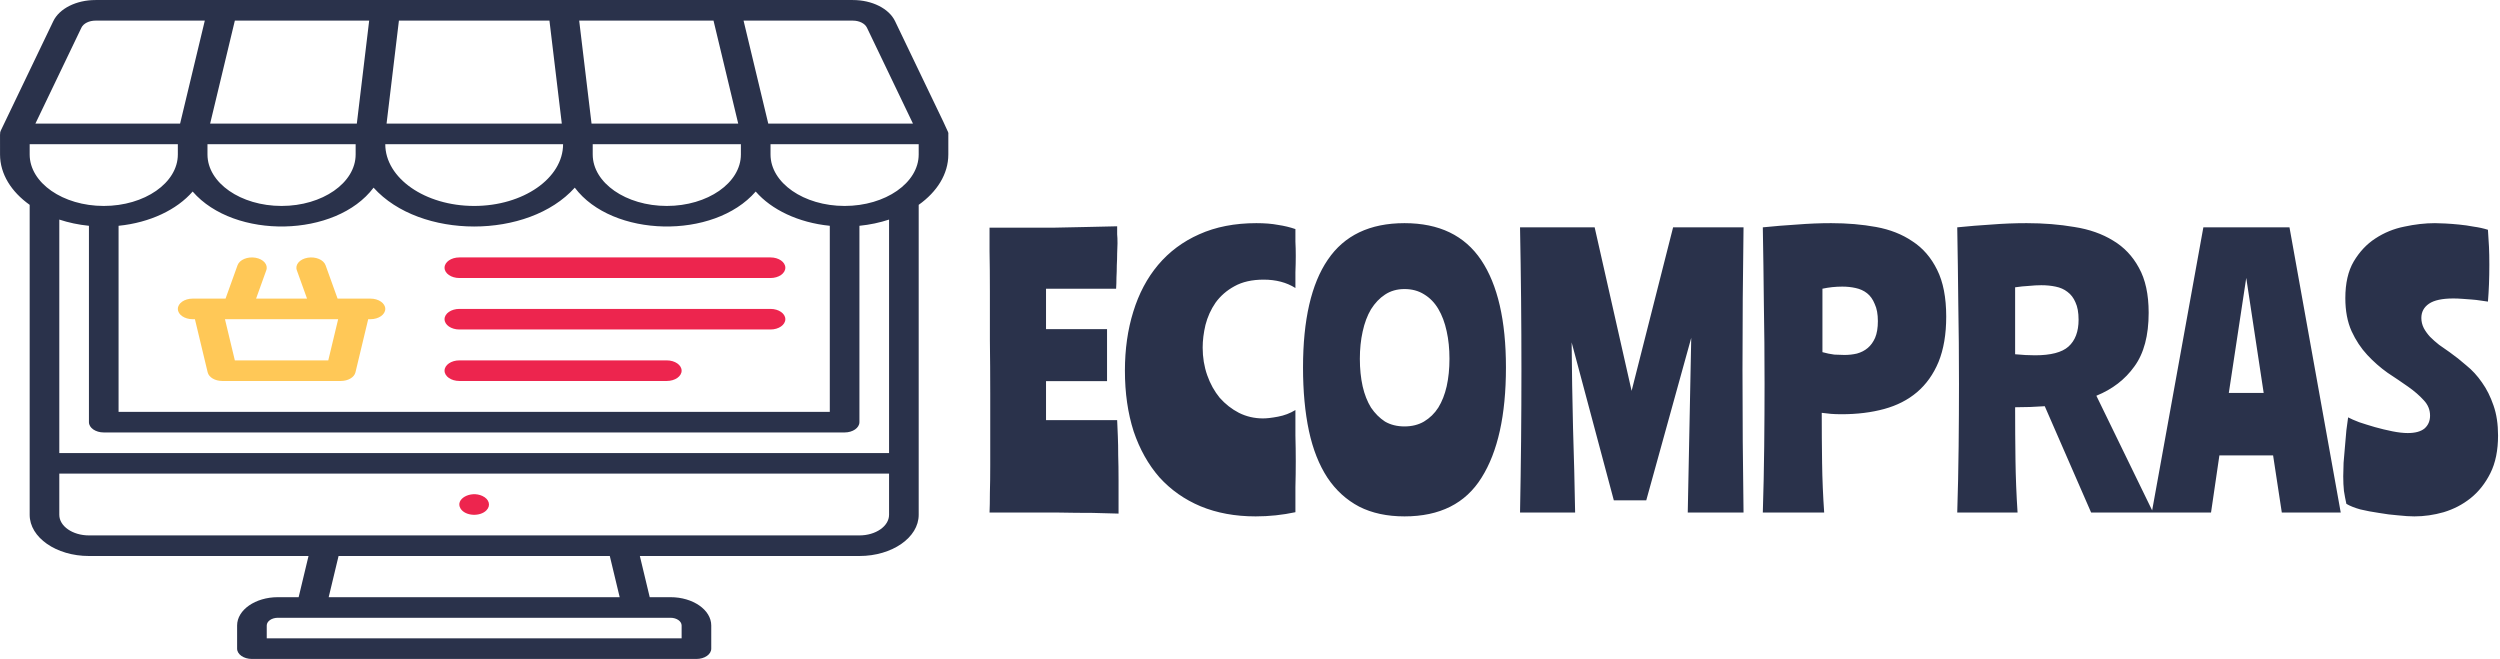 <svg width="717" height="189" viewBox="0 0 717 189" fill="none" xmlns="http://www.w3.org/2000/svg">
<g clip-path="url(#clip0)">
<path d="M271.98 38.396C271.98 37.707 273.195 40.449 256.701 6.067C254.963 2.444 250.103 0.009 244.606 0.009C174.216 0.009 68.968 0.009 27.383 0.009C21.887 0.009 17.027 2.444 15.288 6.067C-1.992 42.089 0.458 36.969 0.221 37.48C-0.07 38.098 0.01 37.912 0.01 44.301C0.01 49.919 3.257 55.018 8.509 58.747V147.649C8.509 154.162 16.134 159.461 25.507 159.461H88.483L85.65 171.272H79.689C73.246 171.272 68.003 174.915 68.003 179.392V186.036C68.003 187.667 69.906 188.989 72.253 188.989H199.739C202.086 188.989 203.988 187.667 203.988 186.036V179.392C203.988 174.915 198.746 171.272 192.302 171.272H186.341L183.508 159.461H246.484C255.857 159.461 263.482 154.162 263.482 147.649C263.482 143.409 263.482 62.659 263.482 58.747C268.735 55.018 271.981 49.919 271.981 44.301V38.396H271.98ZM248.638 7.934L261.835 35.443H220.336L213.254 5.915H244.607C246.439 5.915 248.059 6.726 248.638 7.934ZM254.982 62.973V129.933H17.008V62.973C19.651 63.847 22.508 64.457 25.507 64.757V121.075C25.507 122.705 27.41 124.027 29.757 124.027H242.234C244.58 124.027 246.483 122.705 246.483 121.075V64.757C249.483 64.457 252.34 63.847 254.982 62.973V62.973ZM8.509 41.349H51.005V44.301C51.005 52.442 41.473 59.065 29.757 59.065C18.041 59.065 8.509 52.442 8.509 44.301V41.349ZM105.879 5.915L102.338 35.443H60.27L67.353 5.915H105.879ZM157.582 5.915L161.123 35.443H110.867L114.409 5.915H157.582ZM204.637 5.915L211.719 35.443H169.652L166.111 5.915H204.637ZM135.995 59.065C121.936 59.065 110.498 51.117 110.498 41.349H161.492C161.492 51.117 150.054 59.065 135.995 59.065ZM59.504 41.349H101.999V44.301C101.999 52.442 92.467 59.065 80.751 59.065C69.035 59.065 59.504 52.442 59.504 44.301V41.349ZM237.984 118.121H34.006V64.757C43.02 63.857 50.74 60.141 55.254 54.935C67.254 68.776 96.374 68.175 107.142 53.821C120.476 68.66 151.482 68.697 164.848 53.821C175.6 68.153 204.715 68.8 216.737 54.935C221.251 60.141 228.971 63.857 237.985 64.757V118.121H237.984ZM191.239 59.065C179.523 59.065 169.991 52.442 169.991 44.301V41.349H212.487V44.301C212.487 52.442 202.955 59.065 191.239 59.065ZM23.352 7.934C23.931 6.726 25.551 5.915 27.384 5.915H58.736L51.654 35.443H10.155L23.352 7.934ZM195.489 179.392V183.083H76.502V179.392C76.502 178.171 77.931 177.177 79.689 177.177H192.302C194.059 177.177 195.489 178.171 195.489 179.392ZM177.724 171.272H94.266L97.1 159.461H174.89L177.724 171.272ZM254.982 147.649C254.982 150.906 251.169 153.555 246.483 153.555C233.461 153.555 38.712 153.555 25.507 153.555C20.821 153.555 17.008 150.906 17.008 147.649V135.838H254.982V147.649ZM263.481 44.301C263.481 52.442 253.95 59.065 242.234 59.065C230.518 59.065 220.986 52.442 220.986 44.301V41.349H263.481V44.301Z" fill="#2A324B"/>
<path d="M131.746 73.83C129.399 73.83 127.496 75.153 127.496 76.783C127.496 78.414 129.399 79.736 131.746 79.736H220.986C223.333 79.736 225.235 78.414 225.235 76.783C225.235 75.153 223.333 73.83 220.986 73.83H131.746Z" fill="#ED254E"/>
<path d="M220.986 88.594H131.746C129.399 88.594 127.496 89.916 127.496 91.547C127.496 93.178 129.399 94.5 131.746 94.5H220.986C223.333 94.5 225.235 93.178 225.235 91.547C225.235 89.916 223.333 88.594 220.986 88.594V88.594Z" fill="#ED254E"/>
<path d="M191.239 103.358H131.746C129.399 103.358 127.496 104.681 127.496 106.311C127.496 107.942 129.399 109.264 131.746 109.264H191.239C193.586 109.264 195.489 107.942 195.489 106.311C195.489 104.681 193.586 103.358 191.239 103.358Z" fill="#ED254E"/>
<path d="M106.248 85.642C103.821 85.642 99.169 85.642 96.818 85.642L93.373 76.067C92.805 74.485 90.501 73.523 88.22 73.919C85.943 74.314 84.558 75.917 85.128 77.5L88.058 85.642H73.446L76.375 77.5C76.945 75.917 75.56 74.314 73.284 73.919C71.008 73.524 68.7 74.485 68.131 76.067L64.686 85.642C62.315 85.642 57.652 85.642 55.255 85.642C52.908 85.642 51.006 86.964 51.006 88.594C51.006 90.225 52.908 91.547 55.255 91.547H55.904L59.562 106.797C59.904 108.22 61.676 109.264 63.754 109.264H97.75C99.828 109.264 101.601 108.221 101.943 106.797L105.6 91.547H106.25C108.596 91.547 110.499 90.225 110.499 88.594C110.499 86.964 108.595 85.642 106.248 85.642V85.642ZM94.149 103.358H67.353L64.52 91.547H96.982L94.149 103.358Z" fill="#FFC857"/>
<path d="M132.069 145.827C133.404 148.051 137.708 148.254 139.527 146.336C140.853 144.97 140.265 143.117 138.353 142.243C134.939 140.642 130.448 143.113 132.069 145.827V145.827Z" fill="#ED254E"/>
</g>
<path d="M320.8 147.3C318.933 147.233 316.467 147.167 313.4 147.1C310.333 147.1 307.033 147.067 303.5 147C300.033 147 296.533 147 293 147C289.533 147 286.467 147 283.8 147C283.867 145.6 283.9 143.733 283.9 141.4C283.967 139.067 284 136.4 284 133.4C284 130.4 284 127.167 284 123.7C284 120.167 284 116.533 284 112.8C284 107.733 283.967 102.667 283.9 97.6C283.9 92.533 283.9 87.833 283.9 83.5C283.9 79.1 283.867 75.3 283.8 72.1C283.8 68.9 283.8 66.633 283.8 65.3C286.4 65.3 289.267 65.3 292.4 65.3C295.533 65.3 298.733 65.3 302 65.3C305.267 65.233 308.467 65.167 311.6 65.1C314.733 65.033 317.667 64.967 320.4 64.9C320.4 65.767 320.4 66.533 320.4 67.2C320.467 67.8 320.5 68.667 320.5 69.8C320.5 70.6 320.467 71.567 320.4 72.7C320.4 73.767 320.367 74.9 320.3 76.1C320.3 77.233 320.267 78.4 320.2 79.6C320.2 80.733 320.167 81.8 320.1 82.8H300V94.4H317.5V109.3H300V120.5H320.4C320.467 122.033 320.533 123.6 320.6 125.2C320.667 126.8 320.7 128.6 320.7 130.6C320.767 132.6 320.8 134.967 320.8 137.7C320.8 140.367 320.8 143.567 320.8 147.3ZM360.325 64C362.725 64 364.792 64.167 366.525 64.5C368.325 64.767 369.992 65.167 371.525 65.7C371.525 66.833 371.525 68.033 371.525 69.3C371.592 70.567 371.625 71.933 371.625 73.4C371.625 74.867 371.592 76.433 371.525 78.1C371.525 79.7 371.525 81.2 371.525 82.6C368.992 81 365.958 80.2 362.425 80.2C359.092 80.2 356.292 80.833 354.025 82.1C351.825 83.3 350.025 84.867 348.625 86.8C347.292 88.733 346.325 90.867 345.725 93.2C345.192 95.467 344.925 97.633 344.925 99.7C344.925 102.5 345.358 105.133 346.225 107.6C347.092 110.067 348.292 112.233 349.825 114.1C351.425 115.9 353.258 117.333 355.325 118.4C357.458 119.467 359.758 120 362.225 120C363.358 120 364.792 119.833 366.525 119.5C368.325 119.167 369.992 118.533 371.525 117.6C371.525 119.933 371.525 122.367 371.525 124.9C371.592 127.433 371.625 129.9 371.625 132.3C371.625 134.833 371.592 137.3 371.525 139.7C371.525 142.1 371.525 144.5 371.525 146.9C367.792 147.7 363.992 148.1 360.125 148.1C354.258 148.1 348.992 147.133 344.325 145.2C339.725 143.267 335.792 140.5 332.525 136.9C329.325 133.233 326.858 128.833 325.125 123.7C323.458 118.5 322.625 112.7 322.625 106.3C322.625 100.167 323.425 94.533 325.025 89.4C326.625 84.2 328.992 79.733 332.125 76C335.325 72.2 339.258 69.267 343.925 67.2C348.658 65.067 354.125 64 360.325 64ZM402.806 64C412.74 64 420.073 67.533 424.806 74.6C429.54 81.667 431.906 91.933 431.906 105.4C431.906 119.067 429.573 129.6 424.906 137C420.306 144.4 412.94 148.1 402.806 148.1C397.806 148.1 393.473 147.167 389.806 145.3C386.14 143.367 383.106 140.6 380.706 137C378.306 133.333 376.54 128.867 375.406 123.6C374.273 118.267 373.706 112.2 373.706 105.4C373.706 91.733 376.073 81.433 380.806 74.5C385.54 67.5 392.873 64 402.806 64ZM402.806 122.3C404.94 122.3 406.806 121.833 408.406 120.9C410.073 119.9 411.44 118.567 412.506 116.9C413.573 115.167 414.373 113.133 414.906 110.8C415.44 108.4 415.706 105.767 415.706 102.9C415.706 100.033 415.44 97.4 414.906 95C414.373 92.533 413.573 90.4 412.506 88.6C411.44 86.8 410.073 85.4 408.406 84.4C406.806 83.4 404.94 82.9 402.806 82.9C400.673 82.9 398.806 83.433 397.206 84.5C395.673 85.5 394.34 86.9 393.206 88.7C392.14 90.5 391.34 92.633 390.806 95.1C390.273 97.5 390.006 100.1 390.006 102.9C390.006 105.767 390.273 108.4 390.806 110.8C391.34 113.133 392.14 115.167 393.206 116.9C394.34 118.567 395.673 119.9 397.206 120.9C398.806 121.833 400.673 122.3 402.806 122.3ZM485.046 96.9L472.146 143.5H462.846L450.746 98.2C450.813 106.333 450.946 114.533 451.146 122.8C451.413 131.067 451.613 139.133 451.746 147H435.946C436.079 140.133 436.179 133.333 436.246 126.6C436.313 119.8 436.346 112.967 436.346 106.1C436.346 99.233 436.313 92.433 436.246 85.7C436.179 78.9 436.079 72.067 435.946 65.2H457.346L467.946 112.1L479.846 65.2H500.046C499.846 78.8 499.746 92.433 499.746 106.1C499.746 119.767 499.846 133.4 500.046 147H484.046L485.046 96.9ZM522.675 101C523.875 101.333 525.008 101.567 526.075 101.7C527.208 101.767 528.175 101.8 528.975 101.8C530.242 101.8 531.442 101.667 532.575 101.4C533.775 101.067 534.808 100.533 535.675 99.8C536.542 99.067 537.242 98.1 537.775 96.9C538.308 95.633 538.575 94.033 538.575 92.1C538.575 90.1 538.275 88.467 537.675 87.2C537.142 85.867 536.408 84.833 535.475 84.1C534.542 83.367 533.442 82.867 532.175 82.6C530.975 82.333 529.708 82.2 528.375 82.2C526.442 82.2 524.542 82.4 522.675 82.8V101ZM505.575 147C505.775 140.667 505.908 134.367 505.975 128.1C506.042 121.767 506.075 115.767 506.075 110.1C506.075 102.033 506.008 94.367 505.875 87.1C505.808 79.833 505.708 72.533 505.575 65.2C508.842 64.867 512.108 64.6 515.375 64.4C518.708 64.133 521.975 64 525.175 64C529.775 64 534.075 64.367 538.075 65.1C542.075 65.833 545.542 67.2 548.475 69.2C551.475 71.133 553.842 73.867 555.575 77.4C557.308 80.867 558.175 85.333 558.175 90.8C558.175 95.867 557.442 100.2 555.975 103.8C554.508 107.333 552.442 110.233 549.775 112.5C547.175 114.7 544.042 116.3 540.375 117.3C536.708 118.3 532.642 118.8 528.175 118.8C527.042 118.8 526.042 118.767 525.175 118.7C524.375 118.633 523.475 118.533 522.475 118.4C522.475 123.2 522.508 127.967 522.575 132.7C522.642 137.433 522.842 142.2 523.175 147H505.575ZM561.337 147C561.537 140.667 561.67 134.367 561.737 128.1C561.803 121.767 561.837 115.767 561.837 110.1C561.837 102.033 561.77 94.367 561.637 87.1C561.57 79.833 561.47 72.533 561.337 65.2C564.603 64.867 567.87 64.6 571.137 64.4C574.47 64.133 577.837 64 581.237 64C586.103 64 590.67 64.367 594.937 65.1C599.203 65.767 602.903 67.067 606.037 69C609.17 70.867 611.637 73.467 613.437 76.8C615.303 80.133 616.237 84.433 616.237 89.7C616.237 96.233 614.87 101.367 612.137 105.1C609.47 108.833 605.837 111.633 601.237 113.5L617.537 147H599.737L586.437 116.5C583.703 116.7 580.87 116.8 577.937 116.8C577.937 121.933 577.97 126.967 578.037 131.9C578.103 136.833 578.303 141.867 578.637 147H561.337ZM577.937 101.6C580.003 101.8 581.903 101.9 583.637 101.9C588.17 101.9 591.37 101.067 593.237 99.4C595.17 97.667 596.137 95.1 596.137 91.7C596.137 89.633 595.837 87.967 595.237 86.7C594.703 85.433 593.937 84.433 592.937 83.7C592.003 82.967 590.87 82.467 589.537 82.2C588.27 81.933 586.903 81.8 585.437 81.8C584.37 81.8 583.17 81.867 581.837 82C580.57 82.067 579.27 82.2 577.937 82.4V101.6ZM617.123 147L631.923 65.2H656.623L671.323 147H654.423L651.923 130.6H636.523L634.123 147H617.123ZM639.223 112.7H649.223L644.223 79.7L639.223 112.7ZM672.641 85.5C672.641 81.233 673.441 77.733 675.041 75C676.708 72.2 678.775 70 681.241 68.4C683.775 66.733 686.541 65.6 689.541 65C692.608 64.333 695.541 64 698.341 64C699.141 64 700.141 64.033 701.341 64.1C702.608 64.167 703.908 64.267 705.241 64.4C706.641 64.533 708.041 64.733 709.441 65C710.908 65.2 712.275 65.5 713.541 65.9C713.675 67.633 713.775 69.267 713.841 70.8C713.908 72.267 713.941 73.967 713.941 75.9C713.941 77.833 713.908 79.7 713.841 81.5C713.775 83.233 713.675 84.9 713.541 86.5C713.008 86.433 712.308 86.333 711.441 86.2C710.641 86.067 709.775 85.967 708.841 85.9C707.975 85.833 707.075 85.767 706.141 85.7C705.275 85.633 704.441 85.6 703.641 85.6C700.441 85.6 698.108 86.1 696.641 87.1C695.175 88.1 694.441 89.467 694.441 91.2C694.441 92.2 694.675 93.167 695.141 94.1C695.608 94.967 696.208 95.8 696.941 96.6C697.741 97.4 698.608 98.167 699.541 98.9C700.541 99.633 701.541 100.333 702.541 101C704.141 102.133 705.741 103.4 707.341 104.8C709.008 106.133 710.508 107.767 711.841 109.7C713.175 111.567 714.275 113.767 715.141 116.3C716.008 118.767 716.441 121.633 716.441 124.9C716.441 129.167 715.708 132.767 714.241 135.7C712.775 138.633 710.875 141.033 708.541 142.9C706.275 144.7 703.708 146.033 700.841 146.9C698.041 147.7 695.241 148.1 692.441 148.1C691.175 148.1 689.608 148 687.741 147.8C685.941 147.667 684.108 147.433 682.241 147.1C680.375 146.833 678.608 146.5 676.941 146.1C675.275 145.633 673.941 145.1 672.941 144.5C672.675 143.3 672.441 142.067 672.241 140.8C672.108 139.533 672.041 138.133 672.041 136.6C672.041 135.533 672.075 134.233 672.141 132.7C672.275 131.167 672.408 129.6 672.541 128C672.675 126.4 672.808 124.867 672.941 123.4C673.141 121.933 673.308 120.7 673.441 119.7C674.175 120.1 675.241 120.567 676.641 121.1C678.041 121.567 679.541 122.033 681.141 122.5C682.808 122.967 684.475 123.367 686.141 123.7C687.808 124.033 689.275 124.2 690.541 124.2C692.675 124.2 694.275 123.767 695.341 122.9C696.408 121.967 696.941 120.733 696.941 119.2C696.941 117.533 696.341 116.067 695.141 114.8C693.941 113.467 692.441 112.167 690.641 110.9C688.841 109.633 686.875 108.3 684.741 106.9C682.675 105.433 680.741 103.733 678.941 101.8C677.141 99.867 675.641 97.6 674.441 95C673.241 92.333 672.641 89.167 672.641 85.5Z" fill="#2A324B"/>
<defs>
<clipPath id="clip0">
<rect width="272" height="189" fill="white"/>
</clipPath>
</defs>
</svg>
